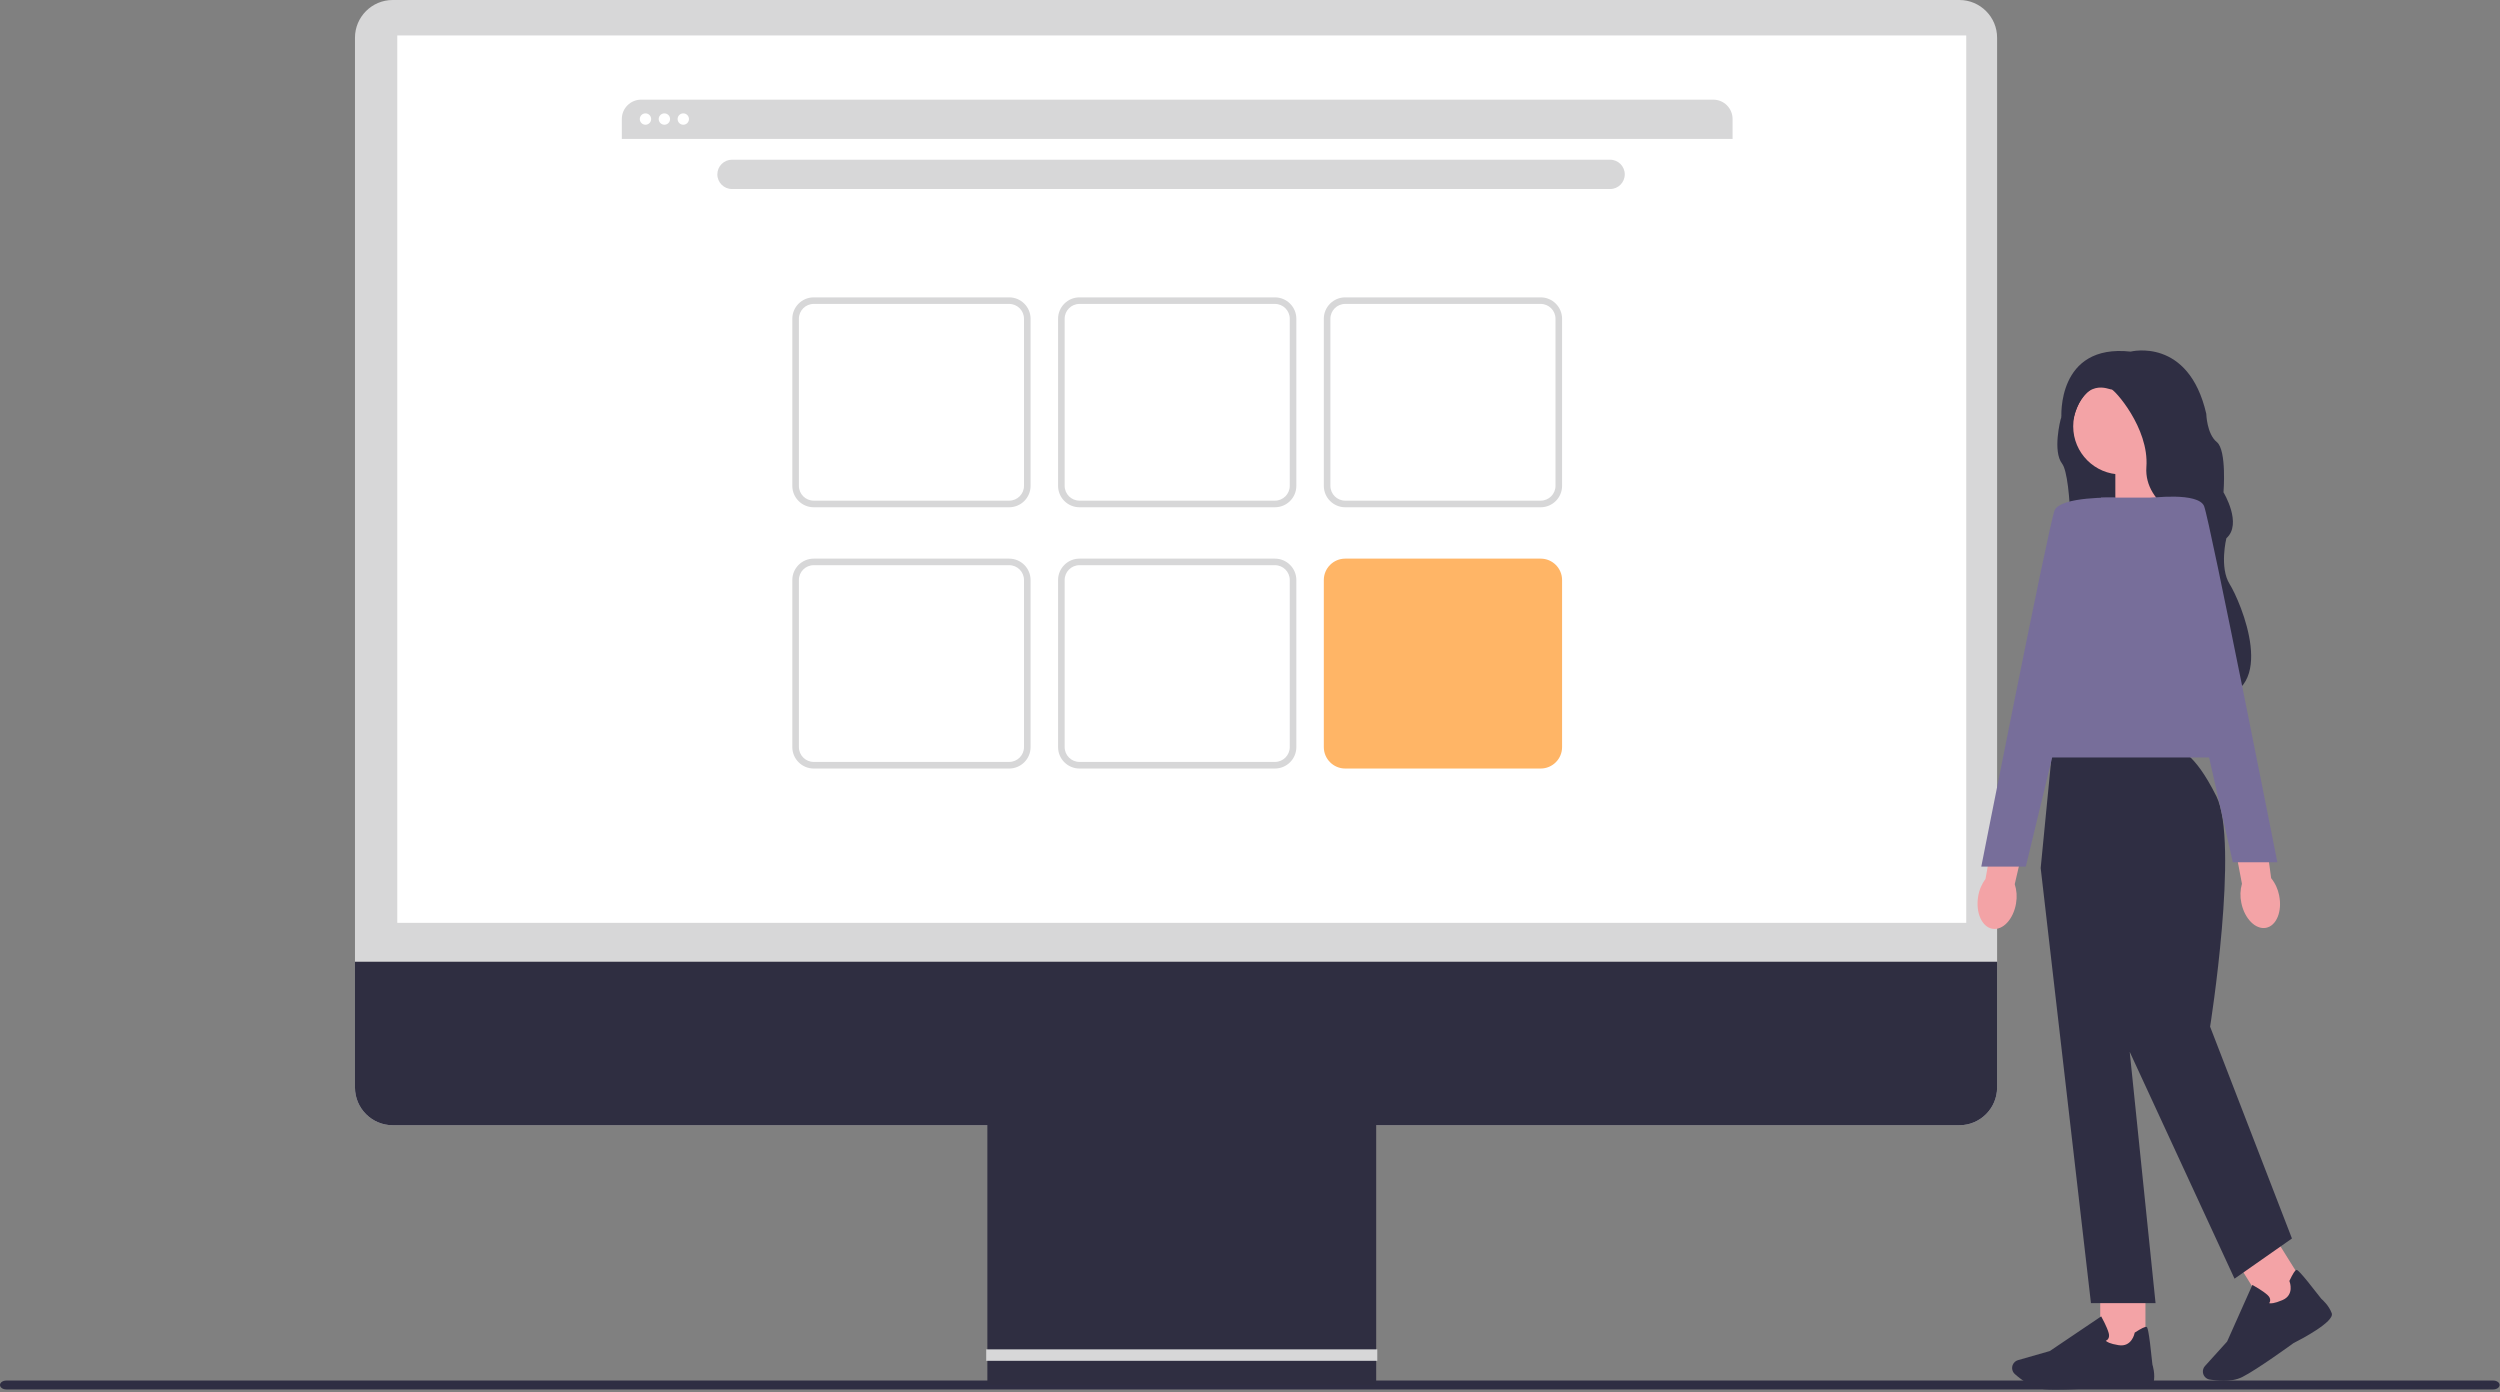 <svg width="950" height="529" viewBox="0 0 950 529" fill="none" xmlns="http://www.w3.org/2000/svg">
<rect x="0" y="0" width="950" height="529" fill="#808080" stroke="none"/>
<g clip-path="url(#clip0_378_418)">
<path d="M0 526.3C0 527.24 1.07 527.99 2.41 527.99H947.44C948.77 527.99 949.85 527.24 949.85 526.3C949.85 525.36 948.78 524.61 947.44 524.61H2.41C1.08 524.61 0 525.36 0 526.3Z" fill="#2F2E43"/>
<path d="M744.56 0H149.23C141.32 0 134.89 6.43 134.89 14.34V413.25C134.89 421.16 141.32 427.59 149.23 427.59H744.56C752.47 427.59 758.9 421.16 758.9 413.25V14.34C758.9 6.43 752.47 0 744.56 0Z" fill="#D7D7D8"/>
<path d="M747.17 13.47H150.97V350.68H747.17V13.47Z" fill="white"/>
<path d="M758.9 365.45V413.25C758.9 421.16 752.47 427.59 744.56 427.59H149.23C141.32 427.59 134.89 421.16 134.89 413.25V365.45H758.9Z" fill="#2F2E41"/>
<path d="M522.95 418.47H375.2V526.24H522.95V418.47Z" fill="#2F2E41"/>
<path d="M523.37 512.76H374.76V517.11H523.37V512.76Z" fill="#D7D7D8"/>
<path d="M658.38 45.22V52.79H236.29V45.22C236.29 41.16 239.58 37.87 243.64 37.87H651.03C655.09 37.87 658.38 41.16 658.38 45.22Z" fill="#D7D7D8"/>
<path d="M245.28 47.4C246.473 47.4 247.44 46.433 247.44 45.24C247.44 44.047 246.473 43.08 245.28 43.08C244.087 43.08 243.12 44.047 243.12 45.24C243.12 46.433 244.087 47.4 245.28 47.4Z" fill="white"/>
<path d="M252.47 47.4C253.663 47.4 254.63 46.433 254.63 45.24C254.63 44.047 253.663 43.08 252.47 43.08C251.277 43.08 250.31 44.047 250.31 45.24C250.31 46.433 251.277 47.4 252.47 47.4Z" fill="white"/>
<path d="M259.65 47.4C260.843 47.4 261.81 46.433 261.81 45.24C261.81 44.047 260.843 43.08 259.65 43.08C258.457 43.08 257.49 44.047 257.49 45.24C257.49 46.433 258.457 47.4 259.65 47.4Z" fill="white"/>
<path d="M611.84 60.69H278.16C275.084 60.69 272.59 63.184 272.59 66.26C272.59 69.336 275.084 71.83 278.16 71.83H611.84C614.916 71.83 617.41 69.336 617.41 66.26C617.41 63.184 614.916 60.69 611.84 60.69Z" fill="#D7D7D8"/>
<path d="M383.49 192.76H309.21C304.73 192.76 301.08 189.11 301.08 184.63V121.13C301.08 116.65 304.73 113 309.21 113H383.49C387.97 113 391.62 116.65 391.62 121.13V184.63C391.62 189.11 387.97 192.76 383.49 192.76ZM309.21 115.49C306.1 115.49 303.58 118.02 303.58 121.12V184.62C303.58 187.73 306.11 190.25 309.21 190.25H383.49C386.6 190.25 389.12 187.72 389.12 184.62V121.12C389.12 118.01 386.59 115.49 383.49 115.49H309.21Z" fill="#D7D7D8"/>
<path d="M484.48 192.76H410.2C405.72 192.76 402.07 189.11 402.07 184.63V121.13C402.07 116.65 405.72 113 410.2 113H484.48C488.96 113 492.61 116.65 492.61 121.13V184.63C492.61 189.11 488.96 192.76 484.48 192.76ZM410.2 115.49C407.09 115.49 404.57 118.02 404.57 121.12V184.62C404.57 187.73 407.1 190.25 410.2 190.25H484.48C487.59 190.25 490.11 187.72 490.11 184.62V121.12C490.11 118.01 487.58 115.49 484.48 115.49H410.2Z" fill="#D7D7D8"/>
<path d="M585.46 192.76H511.18C506.7 192.76 503.05 189.11 503.05 184.63V121.13C503.05 116.65 506.7 113 511.18 113H585.46C589.94 113 593.59 116.65 593.59 121.13V184.63C593.59 189.11 589.94 192.76 585.46 192.76ZM511.18 115.49C508.07 115.49 505.55 118.02 505.55 121.12V184.62C505.55 187.73 508.08 190.25 511.18 190.25H585.46C588.57 190.25 591.09 187.72 591.09 184.62V121.12C591.09 118.01 588.56 115.49 585.46 115.49H511.18Z" fill="#D7D7D8"/>
<path d="M383.49 292.04H309.21C304.73 292.04 301.08 288.39 301.08 283.91V220.41C301.08 215.93 304.73 212.28 309.21 212.28H383.49C387.97 212.28 391.62 215.93 391.62 220.41V283.91C391.62 288.39 387.97 292.04 383.49 292.04ZM309.21 214.77C306.1 214.77 303.58 217.3 303.58 220.4V283.9C303.58 287.01 306.11 289.53 309.21 289.53H383.49C386.6 289.53 389.12 287 389.12 283.9V220.4C389.12 217.29 386.59 214.77 383.49 214.77H309.21Z" fill="#D7D7D8"/>
<path d="M484.48 292.04H410.2C405.72 292.04 402.07 288.39 402.07 283.91V220.41C402.07 215.93 405.72 212.28 410.2 212.28H484.48C488.96 212.28 492.61 215.93 492.61 220.41V283.91C492.61 288.39 488.96 292.04 484.48 292.04ZM410.2 214.77C407.09 214.77 404.57 217.3 404.57 220.4V283.9C404.57 287.01 407.1 289.53 410.2 289.53H484.48C487.59 289.53 490.11 287 490.11 283.9V220.4C490.11 217.29 487.58 214.77 484.48 214.77H410.2Z" fill="#D7D7D8"/>
<path d="M585.46 292.04H511.18C506.7 292.04 503.05 288.39 503.05 283.91V220.41C503.05 215.93 506.7 212.28 511.18 212.28H585.46C589.94 212.28 593.59 215.93 593.59 220.41V283.91C593.59 288.39 589.94 292.04 585.46 292.04Z" fill="#FFB566"/>
<path d="M786.54 150.66L798.81 141.11C798.81 141.11 812.81 145.47 813.17 145.65C813.53 145.83 834.9 195.39 834.9 195.39C834.9 195.39 780.16 223.41 784.16 220.67C788.16 217.95 787.33 181.02 783.61 176.21C779.88 171.39 783.06 159.29 783.06 159.29L786.51 150.65H786.53L786.54 150.66Z" fill="#2F2E43"/>
<path d="M820.46 172.99H803.83V199.39L822.17 193.36L820.46 172.99Z" fill="#F3A3A6"/>
<path d="M766.1 343.24C766.53 340.83 766.36 338.34 765.6 335.98L771.4 311.05L759.03 308.46L754.49 334.03C753.01 335.99 752.05 338.29 751.69 340.71C750.69 346.76 753.12 352.24 757.1 352.93C761.08 353.63 765.11 349.29 766.11 343.24H766.1Z" fill="#F3A3A6"/>
<path d="M815.27 488.92H798.09V513.29H815.27V488.92Z" fill="#F3A3A6"/>
<path d="M781.37 528.05C788.91 528.05 799.92 527.26 800 527.25C802.95 527.51 817.65 528.67 818.38 525.31C819.05 522.22 818.06 518.99 817.92 518.54C816.5 504.49 815.98 504.32 815.66 504.23C815.16 504.08 813.7 504.78 811.33 506.31L811.18 506.41L811.15 506.58C811.11 506.79 810.06 511.95 805.08 511.17C801.67 510.63 800.56 509.87 800.21 509.5C800.5 509.37 800.86 509.14 801.11 508.75C801.48 508.18 801.54 507.44 801.3 506.55C800.66 504.22 798.74 500.77 798.66 500.62L798.44 500.23L778.92 513.4L766.86 516.85C765.95 517.1 765.22 517.76 764.85 518.63C764.34 519.84 764.65 521.26 765.64 522.14C767.83 524.11 772.19 527.48 776.75 527.9C777.96 528.01 779.57 528.06 781.38 528.06L781.37 528.05Z" fill="#2F2E43"/>
<path d="M864.186 469.782L849.609 478.873L862.505 499.551L877.082 490.46L864.186 469.782Z" fill="#F3A3A6"/>
<path d="M844.82 524.72C847.22 524.72 849.87 524.38 852.1 523.25C857.73 520.42 871.42 510.47 871.5 510.4C874.13 509.07 887.22 502.27 886.06 499.03C884.99 496.05 882.44 493.83 882.09 493.53C873.45 482.35 872.93 482.49 872.61 482.58C872.1 482.72 871.24 484.08 870.03 486.63L869.96 486.79L870.03 486.95C870.11 487.16 871.95 492.09 867.31 494.05C864.13 495.4 862.79 495.35 862.3 495.21C862.48 494.94 862.66 494.56 862.67 494.09C862.69 493.41 862.35 492.74 861.67 492.12C859.89 490.48 856.44 488.57 856.29 488.49L855.9 488.28L846.3 509.79L837.89 519.09C837.25 519.79 836.98 520.73 837.13 521.67C837.34 522.97 838.36 524 839.66 524.23C840.98 524.46 842.83 524.71 844.85 524.71L844.82 524.72Z" fill="#2F2E43"/>
<path d="M827.92 285.11C827.92 285.11 833.49 285.11 842.22 302.57C850.95 320.04 839.84 390.14 839.84 390.14L870.94 470.62L849.12 485.9L809.29 399.7L819.11 495.18H794.56L775.46 329.86L779.82 285.12H827.92V285.11Z" fill="#2F2E43"/>
<path d="M831.66 189.08H798.38L768.37 287.84H851.84L831.66 189.08Z" fill="#776E9A"/>
<path d="M803.64 189.09L769.81 329.31H752.89C752.89 329.31 778.53 199.46 780.72 194C782.9 188.54 803.63 189.09 803.63 189.09H803.64Z" fill="#776E9A"/>
<path d="M806.1 180.29C816.196 180.29 824.38 172.106 824.38 162.01C824.38 151.914 816.196 143.73 806.1 143.73C796.004 143.73 787.82 151.914 787.82 162.01C787.82 172.106 796.004 180.29 806.1 180.29Z" fill="#F3A3A6"/>
<path d="M783.33 158.68L787.81 159.44C791.99 142.7 801.46 148.17 802.36 147.98C803.26 147.79 816.72 162.52 815.63 177.44C814.54 192.35 833.82 199.34 833.82 199.34C833.82 199.34 840.56 212 834.55 234.91C828.54 257.82 841.28 265.51 841.28 265.51C866.38 263.38 851.29 228.36 847.29 222C843.29 215.63 846.02 204.54 846.02 204.54C852.21 199.08 844.93 187.08 844.93 187.08C844.93 187.08 846.21 171.07 842.39 167.98C838.57 164.89 838.39 157.25 838.39 157.25C831.65 127.97 809.65 133.61 809.65 133.61C781.46 130.52 783.34 158.67 783.34 158.67L783.33 158.68Z" fill="#2F2E43"/>
<path d="M866.09 340.31C865.63 337.9 864.59 335.63 863.04 333.7L859.6 308.33L847.11 310.31L851.94 335.83C851.27 338.19 851.19 340.67 851.7 343.07C852.91 349.08 857.12 353.33 861.09 352.57C865.06 351.81 867.3 346.32 866.08 340.31H866.09Z" fill="#F3A3A6"/>
<path d="M848.47 327.66H865.39C865.39 327.66 839.75 197.81 837.56 192.35C835.38 186.89 817.12 189.21 817.12 189.21L848.47 327.66Z" fill="#776E9A"/>
</g>
<defs>
<clipPath id="clip0_378_418">
<rect width="949.85" height="528.05" fill="white"/>
</clipPath>
</defs>
</svg>

